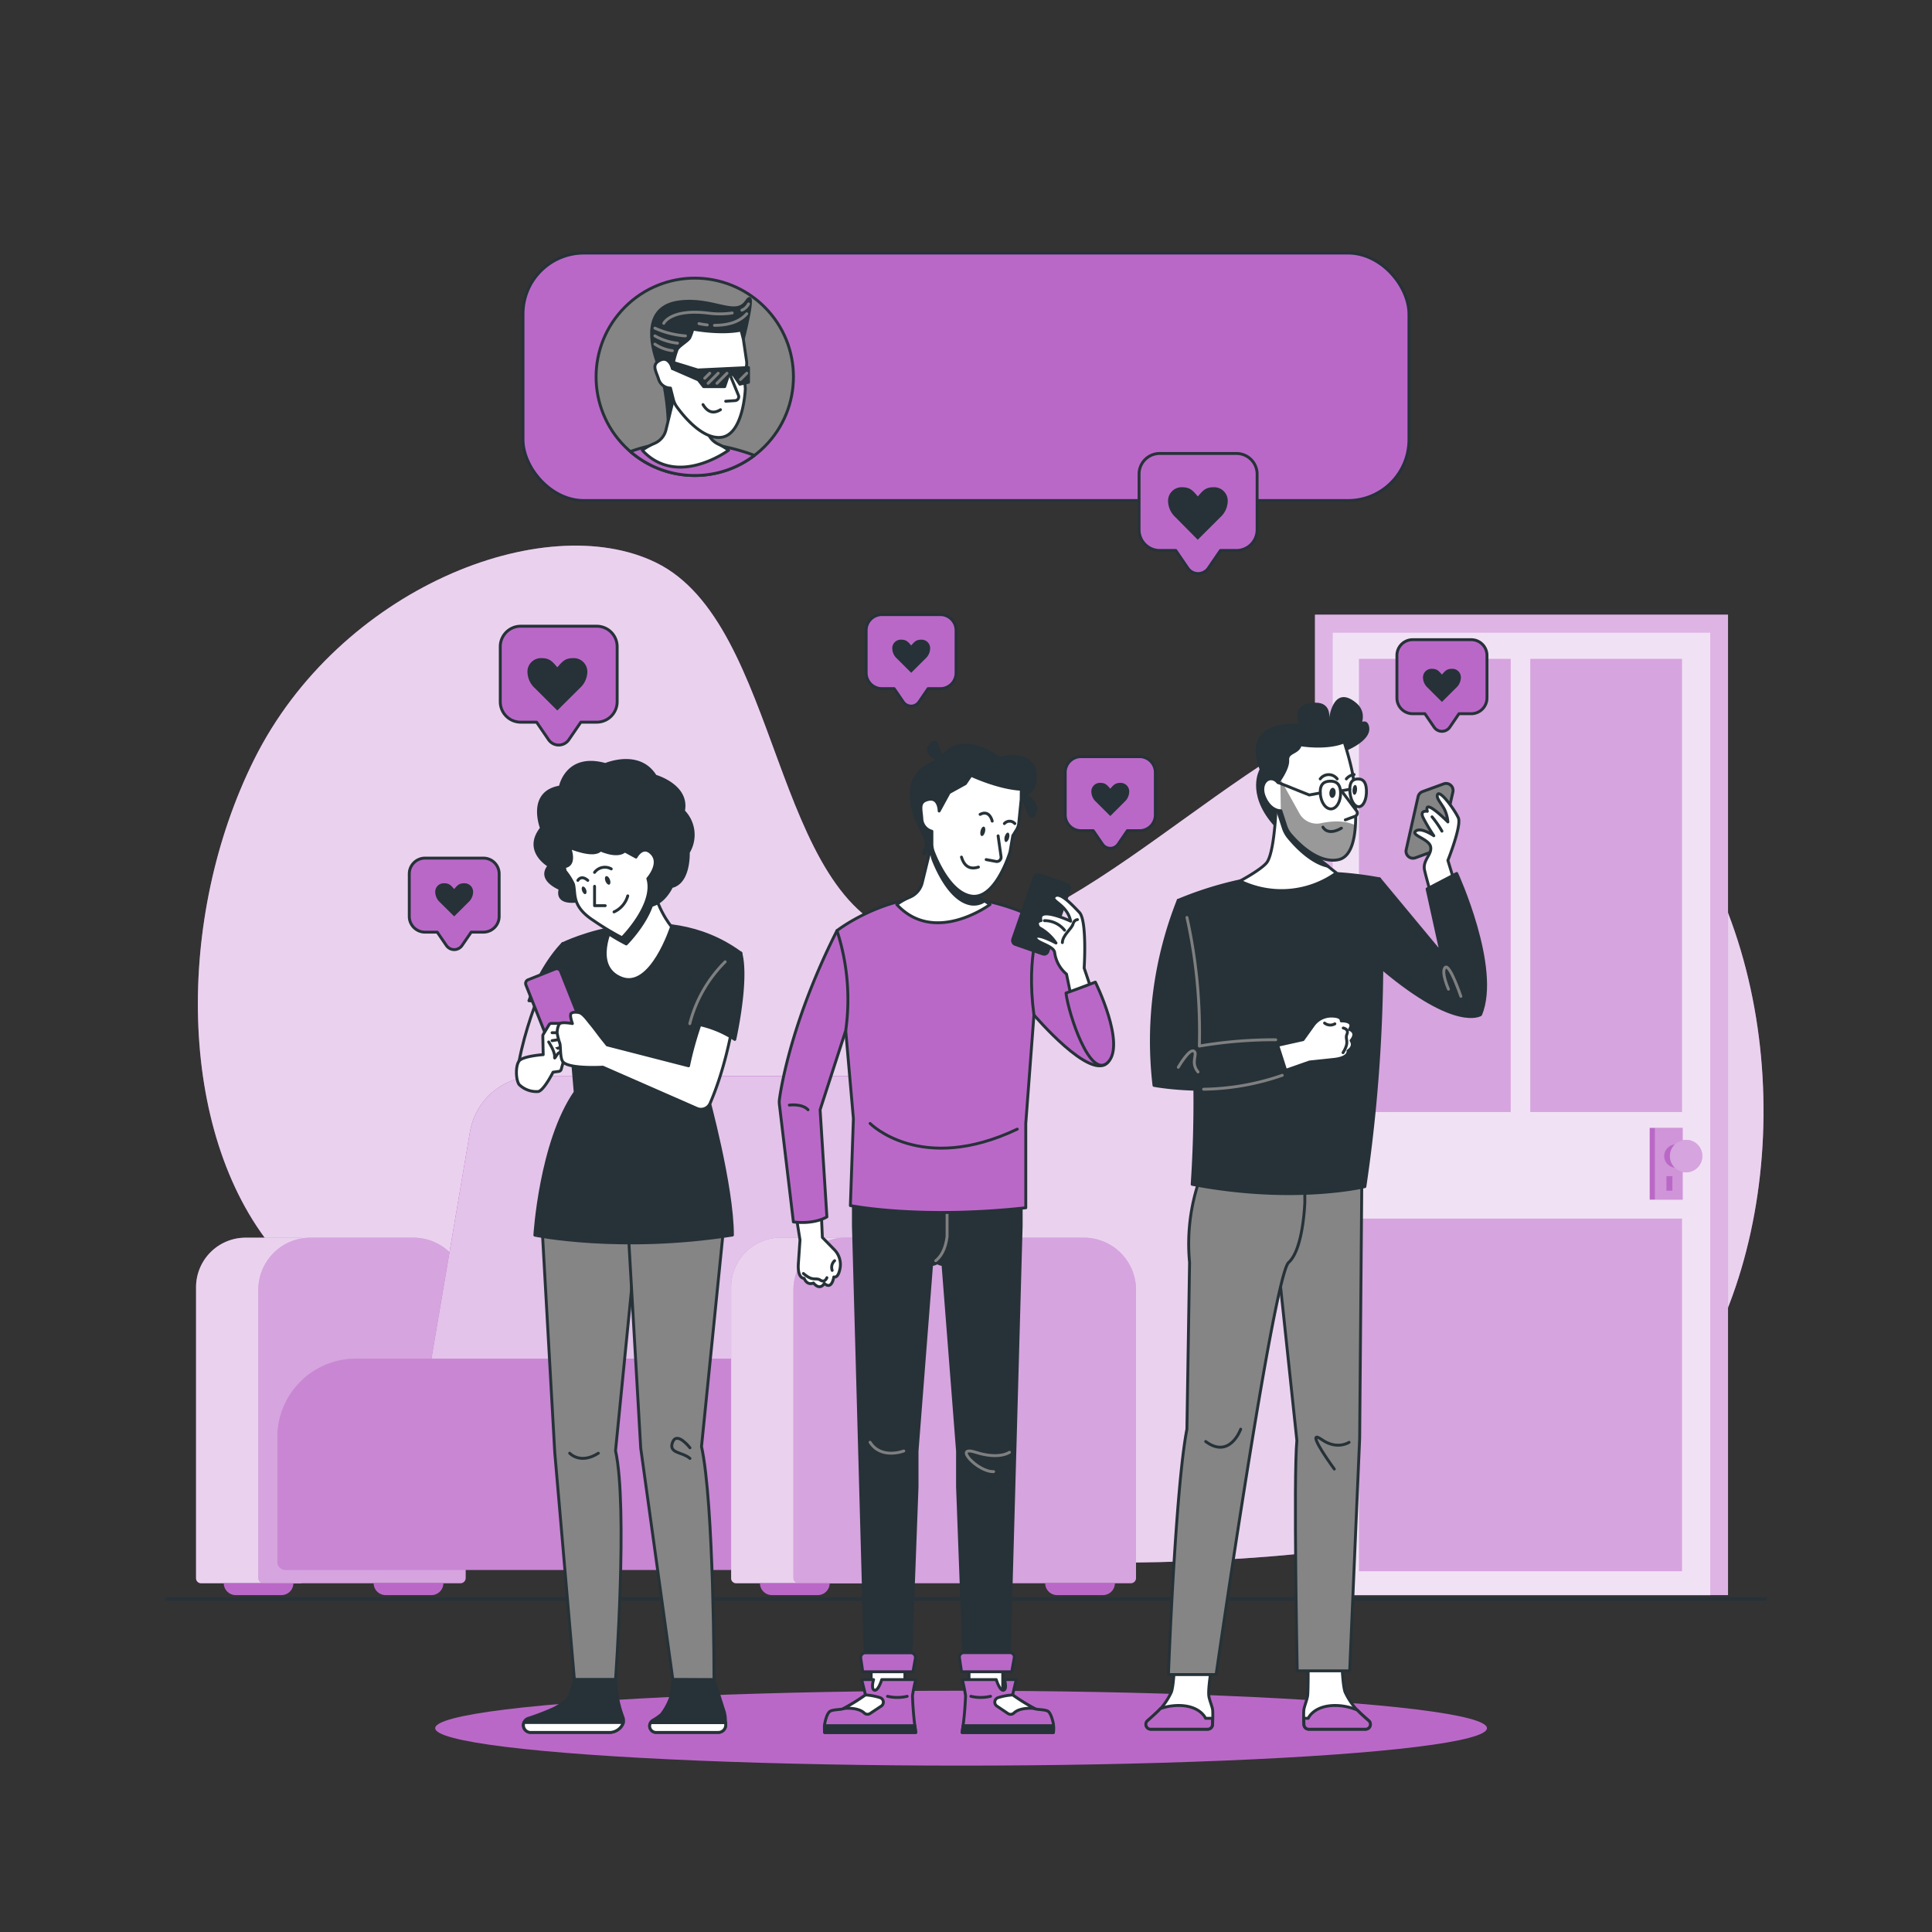 <svg xmlns="http://www.w3.org/2000/svg" xmlns:xlink="http://www.w3.org/1999/xlink" viewBox="0 0 500 500"><rect x="0" y="0" width="500" height="500" fill="#333333" stroke="none"/><defs><clipPath id="freepik--clip-path--inject-294"><path d="M347.86,192s3,9.23,2.41,11.58c0,0,2.79,17.5-3.88,18.9-5.25,1.1-10.43-4.2-12.41-6.52a6.39,6.39,0,0,1-1.22-2.19l-1.28-3.95s-2.62.2-4.21-3.49,1.36-6.25,3.45-3.83c0,0,2.69-3.5,2.54-5.77s2.68-1.72,3.27-4C336.53,192.76,343.27,193.9,347.86,192Z" style="fill:#fff;stroke:#263238;stroke-linecap:round;stroke-linejoin:round;stroke-width:0.75px"></path></clipPath></defs><g id="freepik--background-simple--inject-294"><path d="M169.75,145.59c32.6,15.9,29.85,87.91,65,96.89,34.88,8.91,78-43.08,118-58.87,22-8.68,68,3.2,87,36.76,26.21,46.29,20.69,114.13-11,148.32-38,41-145.61,37-195,34-49.14-3-131.75-41.44-163-79.48-25-30.42-25.29-85.82-5-126.61C87.75,152.38,140.75,131.44,169.75,145.59Z" style="fill:#BA68C8"></path><path d="M169.75,145.59c32.6,15.9,29.85,87.91,65,96.89,34.88,8.91,78-43.08,118-58.87,22-8.68,68,3.2,87,36.76,26.21,46.29,20.69,114.13-11,148.32-38,41-145.61,37-195,34-49.14-3-131.75-41.44-163-79.48-25-30.42-25.29-85.82-5-126.61C87.75,152.38,140.75,131.44,169.75,145.59Z" style="fill:#fff;opacity:0.7"></path></g><g id="freepik--Door--inject-294"><rect x="340.31" y="159.08" width="106.9" height="253.74" transform="translate(787.52 571.89) rotate(180)" style="fill:#BA68C8"></rect><rect x="340.31" y="159.08" width="106.9" height="253.74" transform="translate(787.52 571.89) rotate(180)" style="fill:#fff;opacity:0.5"></rect><rect x="344.86" y="163.67" width="97.81" height="249.14" transform="translate(787.52 576.49) rotate(180)" style="fill:#BA68C8"></rect><rect x="344.86" y="163.67" width="97.81" height="249.14" transform="translate(787.52 576.49) rotate(180)" style="fill:#fff;opacity:0.8"></rect><rect x="351.74" y="170.54" width="39.21" height="117.24" transform="translate(742.68 458.32) rotate(180)" style="fill:#BA68C8"></rect><rect x="351.74" y="315.38" width="83.53" height="91.24" style="fill:#BA68C8"></rect><rect x="396.05" y="170.54" width="39.21" height="117.24" transform="translate(831.32 458.32) rotate(180)" style="fill:#BA68C8"></rect><rect x="396.05" y="170.54" width="39.21" height="117.24" transform="translate(831.32 458.32) rotate(180)" style="fill:#fff;opacity:0.4"></rect><rect x="351.74" y="170.54" width="39.21" height="117.24" transform="translate(742.68 458.32) rotate(180)" style="fill:#fff;opacity:0.4"></rect><rect x="351.74" y="315.38" width="83.53" height="91.24" style="fill:#fff;opacity:0.4"></rect><rect x="428.34" y="291.89" width="7.13" height="18.58" transform="translate(863.81 602.36) rotate(180)" style="fill:#BA68C8"></rect><rect x="428.34" y="291.89" width="7.13" height="18.58" transform="translate(863.81 602.36) rotate(180)" style="fill:#fff;opacity:0.3"></rect><rect x="426.94" y="291.89" width="1.4" height="18.58" style="fill:#BA68C8"></rect><path d="M430.7,299.19a3,3,0,1,0,3-3A3,3,0,0,0,430.7,299.19Z" style="fill:#BA68C8"></path><rect x="431.27" y="304.39" width="1.55" height="3.76" transform="translate(864.09 612.54) rotate(180)" style="fill:#BA68C8"></rect><circle cx="436.36" cy="299.19" r="4.2" style="fill:#BA68C8"></circle><circle cx="436.36" cy="299.19" r="4.2" style="fill:#fff;opacity:0.4"></circle></g><g id="freepik--Shadow--inject-294"><ellipse cx="248.73" cy="447.25" rx="136.1" ry="9.69" style="fill:#BA68C8"></ellipse></g><g id="freepik--Floor--inject-294"><line x1="43.22" y1="413.81" x2="456.78" y2="413.81" style="fill:none;stroke:#263238;stroke-linecap:round;stroke-linejoin:round"></line></g><g id="freepik--Sofa--inject-294"><path d="M249.55,377.14H123.32l14.31-84.2a17.32,17.32,0,0,1,17.09-14.43h91.07a17.34,17.34,0,0,1,17.09,20.23Z" style="fill:#BA68C8"></path><path d="M249.55,377.14H123.32l14.31-84.2a17.32,17.32,0,0,1,17.09-14.43h91.07a17.34,17.34,0,0,1,17.09,20.23Z" style="fill:#fff;opacity:0.2"></path><path d="M78,320.31H63.57a12.83,12.83,0,0,0-12.83,12.83v75.32A1.27,1.27,0,0,0,52,409.73H78Z" style="fill:#BA68C8"></path><path d="M78,320.31H63.57a12.83,12.83,0,0,0-12.83,12.83v75.32A1.27,1.27,0,0,0,52,409.73H78Z" style="fill:#fff;opacity:0.7"></path><path d="M80.41,320.31H107a13.51,13.51,0,0,1,13.51,13.51v74.58a1.33,1.33,0,0,1-1.33,1.33h-51a1.33,1.33,0,0,1-1.33-1.33V333.82A13.51,13.51,0,0,1,80.41,320.31Z" style="fill:#BA68C8"></path><path d="M80.41,320.31H107a13.51,13.51,0,0,1,13.51,13.51v74.58a1.33,1.33,0,0,1-1.33,1.33h-51a1.33,1.33,0,0,1-1.33-1.33V333.82A13.51,13.51,0,0,1,80.41,320.31Z" style="fill:#fff;opacity:0.4"></path><path d="M233.55,377.14H107.32l14.3-84.2a17.33,17.33,0,0,1,17.09-14.43h91.08a17.32,17.32,0,0,1,17.08,20.23Z" style="fill:#BA68C8"></path><path d="M233.55,377.14H107.32l14.3-84.2a17.33,17.33,0,0,1,17.09-14.43h91.08a17.32,17.32,0,0,1,17.08,20.23Z" style="fill:#BA68C8;opacity:0.1"></path><path d="M233.55,377.14H107.32l14.3-84.2a17.33,17.33,0,0,1,17.09-14.43h91.08a17.32,17.32,0,0,1,17.08,20.23Z" style="fill:#BA68C8"></path><path d="M233.55,377.14H107.32l14.3-84.2a17.33,17.33,0,0,1,17.09-14.43h91.08a17.32,17.32,0,0,1,17.08,20.23Z" style="fill:#fff;opacity:0.6"></path><path d="M92.09,351.63H202.19a2.07,2.07,0,0,1,2.07,2.07v50.53a2.07,2.07,0,0,1-2.07,2.07H73.86a2.07,2.07,0,0,1-2.07-2.07v-32.3A20.3,20.3,0,0,1,92.09,351.63Z" style="fill:#BA68C8"></path><g style="opacity:0.2"><path d="M92.09,351.63H202.19a2.07,2.07,0,0,1,2.07,2.07v50.53a2.07,2.07,0,0,1-2.07,2.07H73.86a2.07,2.07,0,0,1-2.07-2.07v-32.3A20.3,20.3,0,0,1,92.09,351.63Z" style="fill:#fff"></path></g><path d="M227.21,320.31H202.05a12.83,12.83,0,0,0-12.83,12.83v75.32a1.27,1.27,0,0,0,1.27,1.27h36.72Z" style="fill:#BA68C8"></path><path d="M227.21,320.31H202.05a12.83,12.83,0,0,0-12.83,12.83v75.32a1.27,1.27,0,0,0,1.27,1.27h36.72Z" style="fill:#fff;opacity:0.7"></path><path d="M218.89,320.31H280.5A13.51,13.51,0,0,1,294,333.82v74.58a1.33,1.33,0,0,1-1.33,1.33h-86a1.33,1.33,0,0,1-1.33-1.33V333.82A13.51,13.51,0,0,1,218.89,320.31Z" style="fill:#BA68C8"></path><path d="M218.89,320.31H280.5A13.51,13.51,0,0,1,294,333.82v74.58a1.33,1.33,0,0,1-1.33,1.33h-86a1.33,1.33,0,0,1-1.33-1.33V333.82A13.51,13.51,0,0,1,218.89,320.31Z" style="fill:#fff;opacity:0.4"></path><path d="M75.93,409.73h0a3.09,3.09,0,0,1-3.08,3.08H61a3.1,3.1,0,0,1-3.09-3.08H75.93Z" style="fill:#BA68C8"></path><path d="M114.75,409.73h0a3.1,3.1,0,0,1-3.09,3.08H99.79a3.1,3.1,0,0,1-3.09-3.08h18Z" style="fill:#BA68C8"></path><path d="M214.72,409.73h0a3.09,3.09,0,0,1-3.08,3.08H199.76a3.1,3.1,0,0,1-3.09-3.08h18.05Z" style="fill:#BA68C8"></path><path d="M288.54,409.73h0a3.1,3.1,0,0,1-3.09,3.08H273.58a3.1,3.1,0,0,1-3.09-3.08h18.05Z" style="fill:#BA68C8"></path></g><g id="freepik--character-3--inject-294"><path d="M347.26,429.65s.16,6.28.84,8.23a18.22,18.22,0,0,0,2.65,4.16c.77.93,3.51,3.3,3.51,3.3a1.28,1.28,0,0,1,.4.92h0a1.26,1.26,0,0,1-1.26,1.26H338.7a1.25,1.25,0,0,1-1.26-1.26s-.12-2.85,0-3.79.95-2.88,1-3.89c.16-2.24.1-8.93.1-8.93Z" style="fill:#fff;stroke:#263238;stroke-linecap:round;stroke-linejoin:round;stroke-width:0.75px"></path><path d="M354.66,446.26a1.28,1.28,0,0,0-.4-.92s-2-1.69-3-2.78a14.77,14.77,0,0,0-5.87-1.18c-5.49.08-6.82,3.31-6.82,3.31h-1.15c0,.84.05,1.57.05,1.57a1.25,1.25,0,0,0,1.26,1.26h14.7A1.26,1.26,0,0,0,354.66,446.26Z" style="fill:#BA68C8;stroke:#263238;stroke-linecap:round;stroke-linejoin:round;stroke-width:0.75px"></path><path d="M352.45,303.67l-.57,68.53-2.58,60.21H335.72s-1-50.2-.09-59.61l-5-47.08V305Z" style="fill:#858585;stroke:#263238;stroke-linecap:round;stroke-linejoin:round;stroke-width:0.75px"></path><path d="M349.14,373.27s-3.09,2.08-7.07-.71.8,4.28,3.25,7.63" style="fill:none;stroke:#263238;stroke-linecap:round;stroke-linejoin:round;stroke-width:0.75px"></path><path d="M304,429.65s-.16,6.28-.84,8.23a18.22,18.22,0,0,1-2.65,4.16c-.77.93-3.51,3.3-3.51,3.3a1.24,1.24,0,0,0-.4.92h0a1.26,1.26,0,0,0,1.26,1.26h14.7a1.26,1.26,0,0,0,1.26-1.26s.12-2.85,0-3.79-1-2.88-1-3.89c-.16-2.24,1-8.93,1-8.93Z" style="fill:#fff;stroke:#263238;stroke-linecap:round;stroke-linejoin:round;stroke-width:0.75px"></path><path d="M313.79,446.26s0-.73,0-1.57H312s-1.34-3.23-6.82-3.31a14.54,14.54,0,0,0-4.85.79c-.89,1-3.39,3.17-3.39,3.17a1.24,1.24,0,0,0-.4.92,1.26,1.26,0,0,0,1.26,1.26h14.7A1.26,1.26,0,0,0,313.79,446.26Z" style="fill:#BA68C8;stroke:#263238;stroke-linecap:round;stroke-linejoin:round;stroke-width:0.75px"></path><path d="M337.69,311.06s-.35,12.22-4.2,15.67-18.76,106.65-18.76,106.65H302.39s1.79-48.15,4.78-63.51l.69-43.14A50.74,50.74,0,0,1,310.53,305h27.16Z" style="fill:#858585;stroke:#263238;stroke-linecap:round;stroke-linejoin:round;stroke-width:0.75px"></path><path d="M321.09,369.87s-2.79,7.85-9.06,3.19" style="fill:none;stroke:#263238;stroke-linecap:round;stroke-linejoin:round;stroke-width:0.75px"></path><path d="M304.94,233A91.58,91.58,0,0,1,357,227.44s2.89,35.05-3.77,79.65c0,0-18.22,4.46-44.7-.59A318.28,318.28,0,0,0,304.94,233Z" style="fill:#263238;stroke:#263238;stroke-linecap:round;stroke-linejoin:round;stroke-width:0.75px"></path><path d="M371.78,220l-5.47,2a1.81,1.81,0,0,1-2.39-2.1L367,206.17a1.83,1.83,0,0,1,1.14-1.3l5.47-2A1.81,1.81,0,0,1,376,205l-3.12,13.69A1.83,1.83,0,0,1,371.78,220Z" style="fill:#858585;stroke:#263238;stroke-linecap:round;stroke-linejoin:round;stroke-width:0.75px"></path><path d="M377.42,231.51l-2.71-8.84s3.59-9,2.71-11-5-7.74-5.44-5.89c-.23.92,1.16,2.27,1.9,3.78a9.48,9.48,0,0,1,.83,3.16s-6.32-6.43-5.32-2.75c0,0-2.08-.4-1.06,1.7a46.44,46.44,0,0,0,2.74,4.62s-3.31-2.29-4.67-1.21,3.34,2,3.83,4-2.13,3.54-1.56,6.1,2.71,9.87,2.71,9.87Z" style="fill:#fff;stroke:#263238;stroke-linecap:round;stroke-linejoin:round;stroke-width:0.75px"></path><path d="M370.61,211.4a25.54,25.54,0,0,1,2.56,3.7" style="fill:none;stroke:#263238;stroke-linecap:round;stroke-linejoin:round;stroke-width:0.75px"></path><path d="M357,227.44l16,19.27-3.67-16.66,7.66-4s11.21,24.44,6.19,36.53c0,0-6.17,4.23-25.15-11.66C358,250.88,353.19,238.89,357,227.44Z" style="fill:#263238;stroke:#263238;stroke-linecap:round;stroke-linejoin:round;stroke-width:0.75px"></path><path d="M374.86,256s-2-4.5-.85-5.63,4.06,7.49,4.06,7.49" style="fill:none;stroke:#7f7f7f;stroke-linecap:round;stroke-linejoin:round;stroke-width:0.75px"></path><path d="M309.32,270.72s.91-19.66-4.38-37.75a98.93,98.93,0,0,0-6.29,47.93s19.81,3.78,37.07-3.2l-2.34-8.56S319.84,268.67,309.32,270.72Z" style="fill:#263238;stroke:#263238;stroke-linecap:round;stroke-linejoin:round;stroke-width:0.75px"></path><path d="M311.5,281.89a64.74,64.74,0,0,0,20.35-3.6" style="fill:none;stroke:#7f7f7f;stroke-linecap:round;stroke-linejoin:round;stroke-width:0.75px"></path><path d="M330.16,269.09a115.2,115.2,0,0,0-19.77,1.63,136.21,136.21,0,0,0-3.21-33.28" style="fill:none;stroke:#7f7f7f;stroke-linecap:round;stroke-linejoin:round;stroke-width:0.75px"></path><path d="M330.67,270.52l6.56-1.46,2.65-3.7a5.69,5.69,0,0,1,4.7-2.4c1.33,0,2.58.29,2.54,1.25,0,0,3.64-.14,2.13,2.2,0,0,2.22.68.4,2.89,0,0,1.11,1.4-.79,2.67,0,0,.47,1.81-3.82,2.22l-6.13.65L332.74,277Z" style="fill:#fff;stroke:#263238;stroke-linecap:round;stroke-linejoin:round;stroke-width:0.75px"></path><path d="M342.8,264.77a2.38,2.38,0,0,0,2.66.2" style="fill:none;stroke:#263238;stroke-linecap:round;stroke-linejoin:round;stroke-width:0.75px"></path><path d="M347.63,266.05s1.56.25.95,1.63.87,1.69-1,4.75" style="fill:none;stroke:#263238;stroke-linecap:round;stroke-linejoin:round;stroke-width:0.75px"></path><path d="M304.94,276.21s2.81-4.86,4-4.2-1,2.9,1.11,5.41" style="fill:none;stroke:#7f7f7f;stroke-linecap:round;stroke-linejoin:round;stroke-width:0.75px"></path><path d="M347.16,194.3s9.52-7.91,3.62-12.56-6.83,4.37-6.83,4.37,1-4.93-4.58-4.19-3.17,5.43-3.17,5.43-15.29-1.61-10.22,11.79c0,0-3.53,6.05,3.35,14.13C335.46,220.47,331.85,198,347.16,194.3Z" style="fill:#263238"></path><path d="M330.31,207.6S330,219.69,328,223c-1.14,1.84-7.08,5-7.08,5a24.36,24.36,0,0,0,24.94-2.09l-4.46-3.48L338.25,208Z" style="fill:#fff;stroke:#263238;stroke-linecap:round;stroke-linejoin:round;stroke-width:0.75px"></path><path d="M341.39,222.39,338.25,208l-7.94-.39s0,.85-.09,2.17a2.37,2.37,0,0,0,.44,0l1.44,4.45a7.67,7.67,0,0,0,1.33,2.47c1.76,2.15,5.83,6.56,10.29,7.49Z" style="fill:#263238;stroke:#263238;stroke-linecap:round;stroke-linejoin:round;stroke-width:0.75px"></path><path d="M348.15,190.24s5.33-6.18,6.17-2.19-7.15,6.74-7.15,6.74Z" style="fill:#263238"></path><path d="M347.86,192s3,9.23,2.41,11.58c0,0,2.79,17.5-3.88,18.9-5.25,1.1-10.43-4.2-12.41-6.52a6.39,6.39,0,0,1-1.22-2.19l-1.28-3.95s-2.62.2-4.21-3.49,1.36-6.25,3.45-3.83c0,0,2.69-3.5,2.54-5.77s2.68-1.72,3.27-4C336.53,192.76,343.27,193.9,347.86,192Z" style="fill:#fff"></path><g style="clip-path:url(#freepik--clip-path--inject-294)"><path d="M336.28,210.49l-4.94-8.89.14,8.21,1.28,3.95A6.39,6.39,0,0,0,334,216c2,2.32,7.16,7.62,12.41,6.52,3.08-.64,4.14-4.72,4.39-8.92-2.82-1.4-6.33-1.1-8.91-.56A5.15,5.15,0,0,1,336.28,210.49Z" style="fill:#999"></path></g><path d="M347.86,192s3,9.23,2.41,11.58c0,0,2.79,17.5-3.88,18.9-5.25,1.1-10.43-4.2-12.41-6.52a6.39,6.39,0,0,1-1.22-2.19l-1.28-3.95s-2.62.2-4.21-3.49,1.36-6.25,3.45-3.83c0,0,2.69-3.5,2.54-5.77s2.68-1.72,3.27-4C336.53,192.76,343.27,193.9,347.86,192Z" style="fill:none;stroke:#263238;stroke-linecap:round;stroke-linejoin:round;stroke-width:0.75px"></path><path d="M347.55,205.17l3.54,4.69a.9.9,0,0,1-.4,1.39l-2.52.93" style="fill:#fff;stroke:#263238;stroke-linecap:round;stroke-linejoin:round;stroke-width:0.75px"></path><path d="M342.38,214.06s1.1,2.38,4.78.27" style="fill:none;stroke:#263238;stroke-linecap:round;stroke-linejoin:round;stroke-width:0.75px"></path><path d="M346.94,205c.11,2.33-1,4.28-2.43,4.35s-2.73-1.77-2.83-4.11,1-3,2.43-3.07S346.83,202.64,346.94,205Z" style="fill:none;stroke:#263238;stroke-linecap:round;stroke-linejoin:round;stroke-width:0.75px"></path><path d="M353.63,204.45c.11,2.34-.76,4.28-1.95,4.33s-2.24-1.79-2.35-4.13.78-3,2-3.05S353.52,202.11,353.63,204.45Z" style="fill:#fff;stroke:#263238;stroke-linecap:round;stroke-linejoin:round;stroke-width:0.75px"></path><path d="M341.67,201.58a2.74,2.74,0,0,1,4.39,0" style="fill:none;stroke:#263238;stroke-linecap:round;stroke-linejoin:round;stroke-width:0.75px"></path><path d="M348.43,201.58a3.27,3.27,0,0,1,2-1.13" style="fill:none;stroke:#263238;stroke-linecap:round;stroke-linejoin:round;stroke-width:0.75px"></path><polyline points="341.68 205.22 338.83 205.74 330.72 202.49" style="fill:none;stroke:#263238;stroke-linecap:round;stroke-linejoin:round;stroke-width:0.75px"></polyline><line x1="349.32" y1="204.27" x2="347.05" y2="204.68" style="fill:none;stroke:#263238;stroke-linecap:round;stroke-linejoin:round;stroke-width:0.75px"></line><path d="M345.66,205.26c-.06.72-.47,1.27-.92,1.23s-.76-.65-.69-1.37.47-1.27.92-1.23S345.73,204.54,345.66,205.26Z" style="fill:#263238"></path><path d="M351.2,204.47c-.06.7-.37,1.25-.69,1.22s-.53-.62-.47-1.32.37-1.24.69-1.22S351.26,203.77,351.2,204.47Z" style="fill:#263238"></path></g><g id="freepik--character-2--inject-294"><rect x="250.79" y="426.66" width="8.73" height="10.91" transform="translate(510.3 864.22) rotate(180)" style="fill:#fff;stroke:#263238;stroke-linecap:round;stroke-linejoin:round;stroke-width:0.75px"></rect><path d="M264.28,317.17,261.1,431.06H249.54l-1.73-46.25v-9.25l-3.76-48.27s-4.34-.29-5.2-7.23v-9.54h25.43Z" style="fill:#263238;stroke:#263238;stroke-linecap:round;stroke-linejoin:round;stroke-width:0.75px"></path><path d="M249.89,438.85a37.6,37.6,0,0,0-.86-4.17h8.8s.91,3,1.9,2.74.22-2.74.22-2.74H263l-.95,4a50.75,50.75,0,0,0,5.64,3.5c.87.35,3,.19,3.66.79s1.11,2.34,1.27,3.18a14.58,14.58,0,0,1,0,2.23H249A85.19,85.19,0,0,0,249.89,438.85Z" style="fill:#BA68C8;stroke:#263238;stroke-linecap:round;stroke-linejoin:round;stroke-width:0.75px"></path><path d="M260.86,443.46,258,441.54a1.23,1.23,0,0,1,.24-2.17,15.41,15.41,0,0,1,3.86-.72,50.75,50.75,0,0,0,5.64,3.5s-3.6-.43-5.3,1.14A1.24,1.24,0,0,1,260.86,443.46Z" style="fill:#fff;stroke:#263238;stroke-linecap:round;stroke-linejoin:round;stroke-width:0.75px"></path><path d="M272.64,448.35H249s.1-.71.23-1.75h23.42C272.71,447.31,272.64,448.35,272.64,448.35Z" style="fill:#263238;stroke:#263238;stroke-linecap:round;stroke-linejoin:round;stroke-width:0.75px"></path><path d="M256.35,439a11,11,0,0,1-5.09,0" style="fill:none;stroke:#263238;stroke-linecap:round;stroke-linejoin:round;stroke-width:0.75px"></path><path d="M261.25,375.85s-2.66,1.95-8.73,0,.58,5.2,4.63,5" style="fill:none;stroke:#7f7f7f;stroke-linecap:round;stroke-linejoin:round;stroke-width:0.75px"></path><path d="M262.48,429.07l-.64,3.58h-13L248.3,429a1.13,1.13,0,0,1,1.13-1.3h11.93A1.13,1.13,0,0,1,262.48,429.07Z" style="fill:#BA68C8;stroke:#263238;stroke-linecap:round;stroke-linejoin:round;stroke-width:0.75px"></path><rect x="225.46" y="426.66" width="8.73" height="10.91" transform="translate(459.65 864.22) rotate(180)" style="fill:#fff;stroke:#263238;stroke-linecap:round;stroke-linejoin:round;stroke-width:0.75px"></rect><path d="M220.86,317.17,224,431.06H235.6l1.73-46.25v-9.25l3.76-48.27s4.34-.29,5.2-7.23v-9.54H220.86Z" style="fill:#263238;stroke:#263238;stroke-linecap:round;stroke-linejoin:round;stroke-width:0.75px"></path><path d="M242.17,326.27c1.19-.94,2.49-2.74,2.93-6.21V313" style="fill:none;stroke:#7f7f7f;stroke-linecap:round;stroke-linejoin:round;stroke-width:0.75px"></path><path d="M236.15,438.85a38.16,38.16,0,0,1,.85-4.17h-8.8s-.91,3-1.89,2.74-.23-2.74-.23-2.74H223l1,4a50.15,50.15,0,0,1-5.65,3.5c-.87.35-2.94.19-3.65.79s-1.11,2.34-1.28,3.18a16,16,0,0,0,0,2.23H237A83.37,83.37,0,0,1,236.15,438.85Z" style="fill:#BA68C8;stroke:#263238;stroke-linecap:round;stroke-linejoin:round;stroke-width:0.75px"></path><path d="M225.17,443.46l2.9-1.92a1.23,1.23,0,0,0-.25-2.17,15.31,15.31,0,0,0-3.85-.72,50.15,50.15,0,0,1-5.65,3.5s3.61-.43,5.31,1.14A1.23,1.23,0,0,0,225.17,443.46Z" style="fill:#fff;stroke:#263238;stroke-linecap:round;stroke-linejoin:round;stroke-width:0.75px"></path><path d="M213.39,448.35H237s-.1-.71-.23-1.75H213.35C213.33,447.31,213.39,448.35,213.39,448.35Z" style="fill:#263238;stroke:#263238;stroke-linecap:round;stroke-linejoin:round;stroke-width:0.75px"></path><path d="M229.69,439a11,11,0,0,0,5.09,0" style="fill:none;stroke:#263238;stroke-linecap:round;stroke-linejoin:round;stroke-width:0.75px"></path><path d="M233.9,375.51s-5.84,2.29-8.73-2.26" style="fill:none;stroke:#7f7f7f;stroke-linecap:round;stroke-linejoin:round;stroke-width:0.75px"></path><path d="M236.9,429.16l-.62,3.49h-13l-.52-3.52a1.22,1.22,0,0,1,1.2-1.39H235.7A1.22,1.22,0,0,1,236.9,429.16Z" style="fill:#BA68C8;stroke:#263238;stroke-linecap:round;stroke-linejoin:round;stroke-width:0.75px"></path><path d="M216.61,240.85l4.25,48.67L220.08,312s17.73,3.61,45.39.57V290.75l3.95-52.49a57.26,57.26,0,0,0-26.21-6.37C228,231.89,216.61,240.85,216.61,240.85Z" style="fill:#BA68C8;stroke:#263238;stroke-linecap:round;stroke-linejoin:round;stroke-width:0.75px"></path><path d="M212.54,313.76l.29,6.49,3.07,3.14a5.48,5.48,0,0,1,1.5,4.88c-.24,1.27-.71,2.41-1.61,2.21,0,0-.48,3.49-2.46,1.66,0,0-1,2-2.81-.1,0,0-1.53.82-2.42-1.21,0,0-1.8.14-1.47-4l.41-5.94-1-6.24Z" style="fill:#fff;stroke:#263238;stroke-linecap:round;stroke-linejoin:round;stroke-width:0.75px"></path><path d="M214,330.66s-.5,1.44-1.71.63-1.76.54-4.37-1.71" style="fill:none;stroke:#263238;stroke-linecap:round;stroke-linejoin:round;stroke-width:0.75px"></path><path d="M216.61,240.85a57.44,57.44,0,0,1,2.26,25.87l-6.63,20.49L214,314.93s-3.07,2-8.67,1.3l-3.61-30.3a5.41,5.41,0,0,1,0-1.45C202.22,280.75,205.17,263.47,216.61,240.85Z" style="fill:#BA68C8;stroke:#263238;stroke-linecap:round;stroke-linejoin:round;stroke-width:0.75px"></path><path d="M204.28,286s3.29-.46,4.84,1.21" style="fill:none;stroke:#263238;stroke-linecap:round;stroke-linejoin:round;stroke-width:0.75px"></path><path d="M225.18,290.75s13.1,13.35,38.09,1.47" style="fill:none;stroke:#263238;stroke-linecap:round;stroke-linejoin:round;stroke-width:0.75px"></path><path d="M267.58,262.65s14.8,17.43,19.18,12.21-17.34-36.6-17.34-36.6S265.46,246.84,267.58,262.65Z" style="fill:#BA68C8;stroke:#263238;stroke-linecap:round;stroke-linejoin:round;stroke-width:0.75px"></path><rect x="264.61" y="227.11" width="9.64" height="19.07" rx="1.01" transform="translate(446.27 548.6) rotate(-160.84)" style="fill:#263238;stroke:#263238;stroke-linecap:round;stroke-linejoin:round;stroke-width:0.75px"></rect><path d="M282.4,255.92l-1.82-5.38s.79-12.25-1.22-14.39-5.12-5.44-6.41-4.19,3.22,2,4.13,6.44c0,0-8.84-4.13-7.66-.14,0,0-1.67.11-.53,1.79a12.22,12.22,0,0,1,4.4,4s-5-2.69-5.22-1.39,4.71,2,4.88,3.9a8.82,8.82,0,0,0,3.06,5.54l1.14,5.53Z" style="fill:#fff;stroke:#263238;stroke-linecap:round;stroke-linejoin:round;stroke-width:0.75px"></path><path d="M270.3,238.26a6.65,6.65,0,0,1,5.2,2.47" style="fill:none;stroke:#263238;stroke-linecap:round;stroke-linejoin:round;stroke-width:0.75px"></path><path d="M278.85,238s-.85,0-1.17,1.17-2.7,2.88-2.74,4.77" style="fill:none;stroke:#263238;stroke-linecap:round;stroke-linejoin:round;stroke-width:0.75px"></path><path d="M275.88,257s3.48-1.22,7.6-2.83c0,0,7.9,16,3.28,20.72S276.5,262.31,275.88,257Z" style="fill:#BA68C8;stroke:#263238;stroke-linecap:round;stroke-linejoin:round;stroke-width:0.75px"></path><path d="M238.65,228.53l2.5-10.23,7,2.1,2.78,11a19.89,19.89,0,0,1,5.28,2.69s-14.31,10.62-24.12,0a16.5,16.5,0,0,1,3.39-1.9A5.46,5.46,0,0,0,238.65,228.53Z" style="fill:#fff;stroke:#263238;stroke-linecap:round;stroke-linejoin:round;stroke-width:0.75px"></path><path d="M250.9,231.45l-2.78-11-7-2.1v2a6.15,6.15,0,0,0,.43,2.28c1.15,2.91,4.57,10.41,9.69,11.31a4.87,4.87,0,0,0,3.42-.71A21,21,0,0,0,250.9,231.45Z" style="fill:#263238;stroke:#263238;stroke-linecap:round;stroke-linejoin:round;stroke-width:0.75px"></path><path d="M261.3,205.66a7.63,7.63,0,0,0,1.63.24c2,.1,5.2-.49,5-5.23-.32-6.93-9.32-4.44-9.32-4.44s-10.3-8-15.29.54c0,0-7.35,1.38-7.48,8.35-.14,8,5.21,11.74,3.58,14.65s1.63-.13,2.17-1.86,7-12.68,7-12.68Z" style="fill:#263238;stroke:#263238;stroke-linecap:round;stroke-linejoin:round;stroke-width:0.75px"></path><path d="M261.82,204s7.69,2.63,6,6.42S265.73,204.92,261.82,204Z" style="fill:#263238;stroke:#263238;stroke-linecap:round;stroke-linejoin:round;stroke-width:0.75px"></path><path d="M246.38,198s-8.34-2.37-5.63-5.14S241.47,195.25,246.38,198Z" style="fill:#263238;stroke:#263238;stroke-linecap:round;stroke-linejoin:round;stroke-width:0.75px"></path><path d="M264.28,206.89l-.62,6.1a4.21,4.21,0,0,1-.63,1.82l-.92,1.47-.67,3.91a5.84,5.84,0,0,1-.15.6c-.63,1.93-4.24,12.12-10,11.1-5.12-.9-8.54-8.39-9.69-11.31a6.12,6.12,0,0,1-.43-2.28v-3.17a3.51,3.51,0,0,1-2.6-3.18c-.14-2.6-1-4.48,1.74-5.06s2.74,3,2.74,3l2.6-4.77,4.19-2.31,1.47-2.17s7.06,3.33,13,3.62Z" style="fill:#fff;stroke:#263238;stroke-linecap:round;stroke-linejoin:round;stroke-width:0.75px"></path><path d="M258.31,216.32l.76,5.36a1.11,1.11,0,0,1-1.3,1.26l-2.55-.48" style="fill:none;stroke:#263238;stroke-linecap:round;stroke-linejoin:round;stroke-width:0.75px"></path><path d="M248.83,221.81c.91,3.13,3,3.05,4.39,2.59" style="fill:none;stroke:#263238;stroke-linecap:round;stroke-linejoin:round;stroke-width:0.75px"></path><path d="M253.77,215c-.17.67-.05,1.28.27,1.36s.71-.39.88-1.06.05-1.27-.27-1.36S253.94,214.29,253.77,215Z" style="fill:#263238"></path><path d="M260,216.55c-.17.67,0,1.28.27,1.36s.72-.39.89-1.06.05-1.28-.27-1.36S260.2,215.89,260,216.55Z" style="fill:#263238"></path><path d="M262.64,213.14a1.81,1.81,0,0,0-2.71,0" style="fill:none;stroke:#263238;stroke-linecap:round;stroke-linejoin:round;stroke-width:0.75px"></path><path d="M256.79,212.51s-.65-3.06-3.14-1.75" style="fill:none;stroke:#263238;stroke-linecap:round;stroke-linejoin:round;stroke-width:0.75px"></path><path d="M216,326.27a2.32,2.32,0,0,0-.63,2.5" style="fill:none;stroke:#263238;stroke-linecap:round;stroke-linejoin:round;stroke-width:0.75px"></path></g><g id="freepik--character-1--inject-294"><path d="M140.22,316.38l3.35,59.49,5.08,58.81H159.3s3.24-44.6,0-59.24l6.12-61.68Z" style="fill:#858585;stroke:#263238;stroke-linecap:round;stroke-linejoin:round;stroke-width:0.75px"></path><path d="M159.3,434.68a30.87,30.87,0,0,0,1.94,9.8c.73,1.95-1.45,3.87-3.54,3.87H137.31a1.87,1.87,0,0,1-1.76-2.51h0a1.85,1.85,0,0,1,1.34-1.19,65,65,0,0,0,6.61-2.57c1.19-.67,3.07-1.71,3.76-2.89a27.3,27.3,0,0,0,1.39-4.51Z" style="fill:#263238;stroke:#263238;stroke-linecap:round;stroke-linejoin:round;stroke-width:0.75px"></path><path d="M135.58,445.78s0,0,0,.06a1.87,1.87,0,0,0,1.76,2.51H157.7a3.81,3.81,0,0,0,3.62-2.57Z" style="fill:#fff;stroke:#263238;stroke-linecap:round;stroke-linejoin:round;stroke-width:0.75px"></path><path d="M162.46,316.38l3.36,58.41,8.31,59.89h10.66s0-45.68-3.24-60.32l6.12-60.6Z" style="fill:#858585;stroke:#263238;stroke-linecap:round;stroke-linejoin:round;stroke-width:0.75px"></path><path d="M174.13,434.68a32.24,32.24,0,0,1-.61,4.67,15.67,15.67,0,0,1-2.34,4.31,15.34,15.34,0,0,1-2.33,1.61,1.69,1.69,0,0,0-.73,1.39h0a1.69,1.69,0,0,0,1.69,1.69h16.07a1.93,1.93,0,0,0,1.93-2l-.09-1.61a7.81,7.81,0,0,0-.37-2l-2.56-8Z" style="fill:#263238;stroke:#263238;stroke-linecap:round;stroke-linejoin:round;stroke-width:0.75px"></path><path d="M168.12,446.66a1.69,1.69,0,0,0,1.69,1.69h16.07a1.93,1.93,0,0,0,1.93-2l0-.53h-19.4A1.68,1.68,0,0,0,168.12,446.66Z" style="fill:#fff;stroke:#263238;stroke-linecap:round;stroke-linejoin:round;stroke-width:0.75px"></path><path d="M175.14,441.16a24.19,24.19,0,0,1,9-.78" style="fill:none;stroke:#263238;stroke-linecap:round;stroke-linejoin:round;stroke-width:0.75px"></path><path d="M147.43,376.09s2.72,3,7.42,0" style="fill:none;stroke:#263238;stroke-linecap:round;stroke-linejoin:round;stroke-width:0.75px"></path><path d="M178.56,374.69s-3.37-4.39-4.5-1.44,2.57,2.47,4.5,4.19" style="fill:none;stroke:#263238;stroke-linecap:round;stroke-linejoin:round;stroke-width:0.75px"></path><path d="M189.55,319.63c0-12.73-6.48-36.25-6.48-36.25l8.64-36.72c-20.53-15.13-46.09-2.42-46.09-2.42l3.24,38.42c-9,13-10.44,37-10.44,37S160.38,324.19,189.55,319.63Z" style="fill:#263238;stroke:#263238;stroke-linecap:round;stroke-linejoin:round;stroke-width:0.75px"></path><path d="M145.62,244.24s-8.21,14.5-11.27,30.33l5.87,5.88,6.54-17.05S148.87,252.54,145.62,244.24Z" style="fill:none;stroke:#263238;stroke-linecap:round;stroke-linejoin:round;stroke-width:0.75px"></path><path d="M145.62,244.24s-5.22,5-8.73,14.75a15.19,15.19,0,0,1,11.25,5.91S149,254.07,145.62,244.24Z" style="fill:#263238;stroke:#263238;stroke-linecap:round;stroke-linejoin:round;stroke-width:0.75px"></path><rect x="138.92" y="251.48" width="9.64" height="19.07" rx="1.01" transform="translate(373.69 450.51) rotate(158.33)" style="fill:#BA68C8;stroke:#263238;stroke-linecap:round;stroke-linejoin:round;stroke-width:0.75px"></rect><path d="M187.67,248.92a34.61,34.61,0,0,0-9.15,16" style="fill:none;stroke:#7f7f7f;stroke-linecap:round;stroke-linejoin:round;stroke-width:0.75px"></path><path d="M142.05,265.27l-1.46,2.44a.67.67,0,0,0-.11.41l.1,4.82s-5.25.36-6.23,1.63-.88,4.86,0,6.11a6.39,6.39,0,0,0,5,1.8c1.5-.44,3.78-5,3.78-5l1.48-.2a.76.76,0,0,0,.64-.56l.47-1.71a.86.86,0,0,0,0-.28l-.89-9.88h-2.19A.77.77,0,0,0,142.05,265.27Z" style="fill:#fff;stroke:#263238;stroke-linecap:round;stroke-linejoin:round;stroke-width:0.75px"></path><line x1="144.18" y1="267.27" x2="142.88" y2="267.27" style="fill:#fff;stroke:#263238;stroke-linecap:round;stroke-linejoin:round;stroke-width:0.75px"></line><line x1="144.59" y1="269.05" x2="142.88" y2="269.32" style="fill:#fff;stroke:#263238;stroke-linecap:round;stroke-linejoin:round;stroke-width:0.75px"></line><line x1="145.02" y1="271.07" x2="143.53" y2="271.55" style="fill:#fff;stroke:#263238;stroke-linecap:round;stroke-linejoin:round;stroke-width:0.75px"></line><path d="M142,269.66s1.64,2.49,1.53,3.78.58-1.15,1.49-1.08" style="fill:#fff;stroke:#263238;stroke-linecap:round;stroke-linejoin:round;stroke-width:0.75px"></path><path d="M158.46,239.49s-5.4,10.59,2.34,13.65,13-13.31,13-13.31-4.67-5.24-5.76-15Z" style="fill:#fff;stroke:#263238;stroke-linecap:round;stroke-linejoin:round;stroke-width:0.75px"></path><path d="M158.46,239.49a18.74,18.74,0,0,0-.89,2.19,49.71,49.71,0,0,0,4.51,2.61s6.82-6.83,7.22-13.17a34.64,34.64,0,0,1-1.3-6.25Z" style="fill:#263238;stroke:#263238;stroke-linecap:round;stroke-linejoin:round;stroke-width:0.75px"></path><path d="M150.09,233.06S143.7,234.5,145,230c0,0-6-2.29-2.86-5.94,0,0-6.73-3.78-2-9.73,0,0-3.65-9.31,4.86-10.66,0,0,1.6-8.64,11.67-5.81,0,0,8.74-3.78,12.91,3,0,0,8.64,2.43,7.29,9.05a8.73,8.73,0,0,1,1.26,10.67s.35,7.84-4.33,8.86c0,0-2.91,6.66-8.56,4.64Z" style="fill:#263238;stroke:#263238;stroke-linecap:round;stroke-linejoin:round;stroke-width:0.75px"></path><path d="M145,218.75l1.26,6.66a16.13,16.13,0,0,1,2.16,3.42c.63,2.62-.54,5.71,5.22,9.43A73,73,0,0,0,161,242.7s8.65-8.65,6.66-15.31c0,0,3.43-3.82,1.08-6.41s-4.14.83-4.14.83L159,218.75h-3.6l-3.3-2.7Z" style="fill:#fff;stroke:#263238;stroke-linecap:round;stroke-linejoin:round;stroke-width:0.75px"></path><polyline points="153.87 229.37 153.87 234.39 156.63 234.39" style="fill:none;stroke:#263238;stroke-linecap:round;stroke-linejoin:round;stroke-width:0.75px"></polyline><path d="M151.67,230.21c.21.53.16,1-.12,1.16s-.67-.23-.88-.76-.16-1.05.12-1.16S151.46,229.68,151.67,230.21Z" style="fill:#263238"></path><path d="M157.83,227.62c.24.6.18,1.18-.13,1.31s-.76-.26-1-.86-.18-1.19.14-1.31S157.6,227,157.83,227.62Z" style="fill:#263238"></path><path d="M158.91,236a6.45,6.45,0,0,0,3.55-4.15" style="fill:none;stroke:#263238;stroke-linecap:round;stroke-linejoin:round;stroke-width:0.75px"></path><path d="M149.55,227.84s.81-1.52,2.57,0" style="fill:none;stroke:#263238;stroke-linecap:round;stroke-linejoin:round;stroke-width:0.75px"></path><path d="M153.87,225.77a3.35,3.35,0,0,1,4.32-.9" style="fill:none;stroke:#263238;stroke-linecap:round;stroke-linejoin:round;stroke-width:0.75px"></path><path d="M143.61,217.81s-.87,6.76,2.4,6.48,1.38-5,1.38-5,6.32,2.7,8,.68c0,0,6.09,2.83,7-1.08s-7-10-7-10h-7l-4.19,4.19Z" style="fill:#263238;stroke:#263238;stroke-linecap:round;stroke-linejoin:round;stroke-width:0.75px"></path><path d="M191.71,246.66s-.5,21.53-7.92,38.84a2.59,2.59,0,0,1-3.42,1.36L156,276.18s-8.33.5-10.2-1.26c-.9-.85-.64-3.65-.9-4.86a15.47,15.47,0,0,1-.72-2.79c0-.62.22-2,.72-2.37.65-.49,3.24,0,3.24,0s-.77-2.07-.36-2.58,1.79-.39,2.34-.18c.9.34,2.07,2,2.7,2.76.77.88,2.15,2.8,2.88,3.72l1.44,1.8,21.06,5.41S182,255.84,191.71,246.66Z" style="fill:#fff;stroke:#263238;stroke-linecap:round;stroke-linejoin:round;stroke-width:0.75px"></path><path d="M191.71,246.66s-8.21,4.79-12,18.24A27.48,27.48,0,0,1,190.16,269S193.61,253.68,191.71,246.66Z" style="fill:#263238;stroke:#263238;stroke-linecap:round;stroke-linejoin:round;stroke-width:0.75px"></path></g><g id="freepik--big-speech-bubble--inject-294"><rect x="135.35" y="65.49" width="229.29" height="64.05" rx="15.76" style="fill:#BA68C8;stroke:#263238;stroke-linecap:round;stroke-linejoin:round;stroke-width:0.75px"></rect><circle cx="179.8" cy="97.52" r="25.54" transform="translate(-16.29 155.7) rotate(-45)" style="fill:#858585;stroke:#263238;stroke-linecap:round;stroke-linejoin:round;stroke-width:0.75px"></circle><path d="M179.8,123.06a25.41,25.41,0,0,0,15.45-5.21,54.49,54.49,0,0,0-18.71-3.41,40,40,0,0,0-13.4,2.42A25.4,25.4,0,0,0,179.8,123.06Z" style="fill:#BA68C8;stroke:#263238;stroke-linecap:round;stroke-linejoin:round;stroke-width:0.75px"></path><path d="M172.92,108.91s-.22-8.33-2.56-14.41-3.66-15.09,5.25-16.34,14.7,4.09,17.56-.16-1,10.5-1,10.5L179,93.62S174.47,109.32,172.92,108.91Z" style="fill:#263238;stroke:#263238;stroke-linecap:round;stroke-linejoin:round;stroke-width:0.75px"></path><path d="M172.33,111.33l2.31-9.47,6.45,1.94,1.93,7.68a5.2,5.2,0,0,0,2.78,3.42,16.14,16.14,0,0,1,2.75,1.62s-13.25,9.83-22.33,0a15.6,15.6,0,0,1,3.14-1.76A5.08,5.08,0,0,0,172.33,111.33Z" style="fill:#fff;stroke:#263238;stroke-linecap:round;stroke-linejoin:round;stroke-width:0.75px"></path><path d="M192.38,87.79l.83,5.62a3.93,3.93,0,0,1-.14,1.77l-.49,1.54.29,3.66a2.71,2.71,0,0,1,0,.57c-.12,1.87-1,11.84-6.44,12.25-4.8.36-9.58-5.57-11.28-7.93a5.62,5.62,0,0,1-.91-2l-.72-2.84a3.24,3.24,0,0,1-3.06-2.26c-.73-2.3-1.94-3.79.39-4.94s3.16,2.1,3.16,2.1a24,24,0,0,1,1.24-4.88c.57-1,2.63-2.1,3.24-3a13.74,13.74,0,0,0,.82-2.28s7.09,1.37,12.47.27Z" style="fill:#fff;stroke:#263238;stroke-linecap:round;stroke-linejoin:round;stroke-width:0.75px"></path><path d="M189.18,97.62l1.91,4.63a1,1,0,0,1-.88,1.43l-2.4.16" style="fill:none;stroke:#263238;stroke-linecap:round;stroke-linejoin:round;stroke-width:0.75px"></path><path d="M181.94,104.71c1.53,2.6,3.39,2.05,4.52,1.32" style="fill:none;stroke:#263238;stroke-linecap:round;stroke-linejoin:round;stroke-width:0.75px"></path><polygon points="173.66 93.62 180.59 95.75 193.72 95.12 193.72 98.93 191.47 99.43 189.78 96.93 188.55 97.06 187.55 100.06 182.09 100.06 180.72 98.31 174.01 95.38 173.66 93.62" style="fill:#263238;stroke:#263238;stroke-linecap:round;stroke-linejoin:round;stroke-width:0.75px"></polygon><path d="M189.49,81a22.49,22.49,0,0,1-6.46,0c-9.5-1.08-11.25,2.67-11.25,2.67" style="fill:none;stroke:#7f7f7f;stroke-linecap:round;stroke-linejoin:round;stroke-width:0.75px"></path><path d="M193.72,78.66A3.39,3.39,0,0,1,192,80.27" style="fill:none;stroke:#7f7f7f;stroke-linecap:round;stroke-linejoin:round;stroke-width:0.75px"></path><path d="M184.9,84.2c2.71,0,6.17-.5,8.36-3" style="fill:none;stroke:#7f7f7f;stroke-linecap:round;stroke-linejoin:round;stroke-width:0.75px"></path><path d="M180.9,83.75a19.55,19.55,0,0,0,2.13.34" style="fill:none;stroke:#7f7f7f;stroke-linecap:round;stroke-linejoin:round;stroke-width:0.75px"></path><line x1="185.87" y1="96.59" x2="183.26" y2="99.2" style="fill:none;stroke:#7f7f7f;stroke-linecap:round;stroke-linejoin:round;stroke-width:0.75px"></line><line x1="183.69" y1="96.59" x2="182.38" y2="97.89" style="fill:none;stroke:#7f7f7f;stroke-linecap:round;stroke-linejoin:round;stroke-width:0.75px"></line><line x1="188.15" y1="96.59" x2="185.55" y2="99.2" style="fill:none;stroke:#7f7f7f;stroke-linecap:round;stroke-linejoin:round;stroke-width:0.75px"></line><line x1="193.26" y1="96.59" x2="191.63" y2="98.22" style="fill:none;stroke:#7f7f7f;stroke-linecap:round;stroke-linejoin:round;stroke-width:0.75px"></line><path d="M169.49,84.93a23.42,23.42,0,0,0,7.9,2" style="fill:none;stroke:#7f7f7f;stroke-linecap:round;stroke-linejoin:round;stroke-width:0.75px"></path><path d="M169.49,86.93a15.09,15.09,0,0,0,5.85,1.88" style="fill:none;stroke:#7f7f7f;stroke-linecap:round;stroke-linejoin:round;stroke-width:0.75px"></path><path d="M169.49,89.06A10.24,10.24,0,0,0,174,90.75" style="fill:none;stroke:#7f7f7f;stroke-linecap:round;stroke-linejoin:round;stroke-width:0.75px"></path></g><g id="freepik--small-speech-bubbles--inject-294"><path d="M320,117.36H300.14a5.34,5.34,0,0,0-5.35,5.34v14.41a5.35,5.35,0,0,0,5.35,5.35h4.15l3.12,4.57a3.21,3.21,0,0,0,5.31,0l3.13-4.57H320a5.35,5.35,0,0,0,5.34-5.35V122.7A5.34,5.34,0,0,0,320,117.36Z" style="fill:#BA68C8;stroke:#263238;stroke-linecap:round;stroke-linejoin:round;stroke-width:0.75px"></path><path d="M304.24,133.89a5.81,5.81,0,0,1-1.94-4.08A3.51,3.51,0,0,1,306,126.1c2.1,0,2.81,1,4,2.38,1.22-1.41,1.94-2.38,4-2.38a3.51,3.51,0,0,1,3.73,3.71,5.81,5.81,0,0,1-1.94,4.08l-5.82,5.8Z" style="fill:#263238"></path><path d="M154.43,162.06H134.76a5.29,5.29,0,0,0-5.29,5.29v14.26a5.29,5.29,0,0,0,5.29,5.29h4.11l3.1,4.53a3.18,3.18,0,0,0,5.25,0l3.1-4.53h4.11a5.29,5.29,0,0,0,5.29-5.29V167.35A5.29,5.29,0,0,0,154.43,162.06Z" style="fill:#BA68C8;stroke:#263238;stroke-linecap:round;stroke-linejoin:round;stroke-width:0.75px"></path><path d="M138.45,178.12a5.83,5.83,0,0,1-1.94-4.09,3.5,3.5,0,0,1,3.73-3.7c2.09,0,2.81,1,4,2.37,1.23-1.4,1.94-2.37,4-2.37A3.51,3.51,0,0,1,152,174a5.81,5.81,0,0,1-1.95,4.09l-5.82,5.79Z" style="fill:#263238"></path><path d="M380.75,165.55H365.59a4.07,4.07,0,0,0-4.07,4.08v11a4.08,4.08,0,0,0,4.07,4.08h3.17l2.39,3.49a2.46,2.46,0,0,0,4.05,0l2.38-3.49h3.17a4.08,4.08,0,0,0,4.08-4.08v-11A4.08,4.08,0,0,0,380.75,165.55Z" style="fill:#BA68C8;stroke:#263238;stroke-linecap:round;stroke-linejoin:round;stroke-width:0.75px"></path><path d="M369.5,178a3.66,3.66,0,0,1-1.23-2.58,2.21,2.21,0,0,1,2.36-2.33c1.32,0,1.77.61,2.54,1.49.78-.88,1.23-1.49,2.55-1.49a2.2,2.2,0,0,1,2.35,2.33,3.68,3.68,0,0,1-1.22,2.58l-3.68,3.66Z" style="fill:#263238"></path><path d="M294.92,195.82H279.76a4.08,4.08,0,0,0-4.08,4.08v11a4.08,4.08,0,0,0,4.08,4.08h3.17l2.39,3.49a2.45,2.45,0,0,0,4.05,0l2.38-3.49h3.17a4.08,4.08,0,0,0,4.08-4.08v-11A4.08,4.08,0,0,0,294.92,195.82Z" style="fill:#BA68C8;stroke:#263238;stroke-linecap:round;stroke-linejoin:round;stroke-width:0.75px"></path><path d="M283.67,207.53a3.66,3.66,0,0,1-1.23-2.58,2.22,2.22,0,0,1,2.36-2.34c1.32,0,1.77.62,2.54,1.5.78-.88,1.23-1.5,2.55-1.5a2.22,2.22,0,0,1,2.35,2.34,3.66,3.66,0,0,1-1.23,2.58l-3.67,3.66Z" style="fill:#263238"></path><path d="M243.4,159.06H228.24a4.08,4.08,0,0,0-4.08,4.08v11a4.08,4.08,0,0,0,4.08,4.08h3.17l2.39,3.49a2.46,2.46,0,0,0,4,0l2.38-3.49h3.17a4.08,4.08,0,0,0,4.08-4.08v-11A4.08,4.08,0,0,0,243.4,159.06Z" style="fill:#BA68C8;stroke:#263238;stroke-linecap:round;stroke-linejoin:round;stroke-width:0.75px"></path><path d="M232.15,170.46a3.64,3.64,0,0,1-1.23-2.58,2.21,2.21,0,0,1,2.36-2.33c1.32,0,1.77.61,2.54,1.5.78-.89,1.23-1.5,2.55-1.5a2.21,2.21,0,0,1,2.35,2.33,3.64,3.64,0,0,1-1.23,2.58l-3.67,3.66Z" style="fill:#263238"></path><path d="M125.12,222.08H110a4.08,4.08,0,0,0-4.08,4.08v11a4.08,4.08,0,0,0,4.08,4.08h3.16l2.39,3.49a2.46,2.46,0,0,0,4,0l2.39-3.49h3.17a4.08,4.08,0,0,0,4.07-4.08v-11A4.07,4.07,0,0,0,125.12,222.08Z" style="fill:#BA68C8;stroke:#263238;stroke-linecap:round;stroke-linejoin:round;stroke-width:0.75px"></path><path d="M113.86,233.51a3.68,3.68,0,0,1-1.22-2.58,2.21,2.21,0,0,1,2.35-2.34c1.32,0,1.77.61,2.55,1.5.77-.89,1.22-1.5,2.54-1.5a2.22,2.22,0,0,1,2.36,2.34,3.7,3.7,0,0,1-1.23,2.58l-3.67,3.65Z" style="fill:#263238"></path></g></svg>